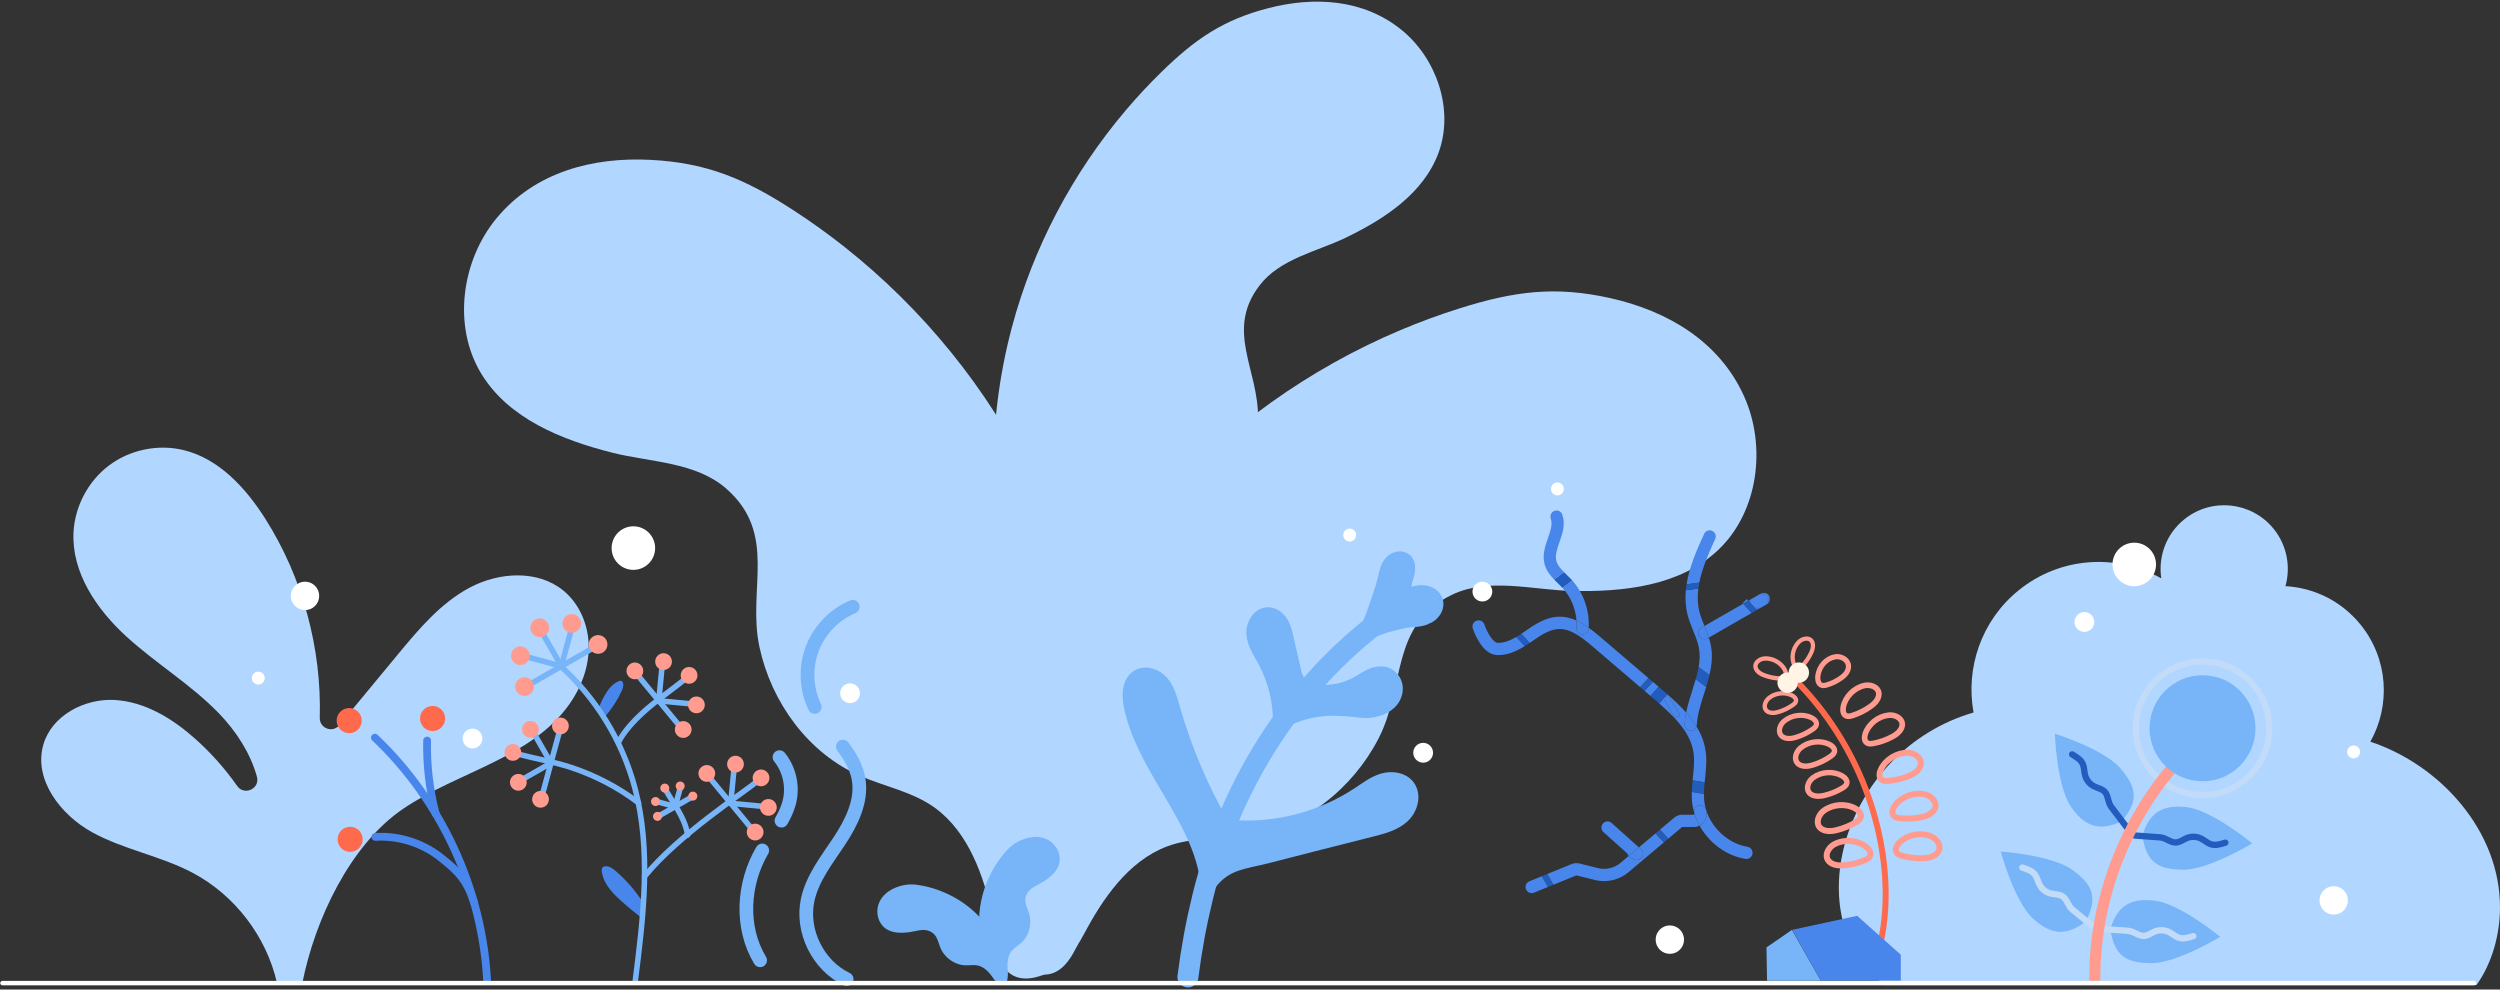 <?xml version="1.0" encoding="UTF-8" standalone="no"?>
<svg width="955px" height="378px" viewBox="0 0 955 378" version="1.1" xmlns="http://www.w3.org/2000/svg" xmlns:xlink="http://www.w3.org/1999/xlink">
    <rect x="0" y="0" width="955" height="378" fill="#333333" stroke="none"/>
    <!-- Generator: Sketch 3.8.2 (29753) - http://www.bohemiancoding.com/sketch -->
    <title>Page 1</title>
    <desc>Created with Sketch.</desc>
    <defs>
        <polygon id="path-1" points="8.718 6.741 8.718 0.116 0.422 0.116 0.422 6.741 8.718 6.741"></polygon>
    </defs>
    <g id="NEW-version" stroke="none" stroke-width="1" fill="none" fill-rule="evenodd">
        <g id="Desktop-HD-Copy-10" transform="translate(-243, -266)">
            <g id="Group-8" transform="translate(243, 122)">
                <g id="Page-1" transform="translate(0, 144)">
                    <g id="Group-6" transform="translate(177, 0.548)" fill="#B1D6FF">
                        <path d="M358.078,125.508 C365.466,122.393 372.992,119.628 380.632,117.228 C401.563,110.655 417.151,108.637 438.19,113.347 C459.679,118.156 479.686,129.646 489.219,150.785 C497.903,170.045 494.66,194.979 479.437,209.456 C464.824,223.35 443.036,225.679 423.029,225.164 C408.392,224.79 391.538,219.963 377.64,226.659 C353.965,238.065 359.912,261.517 349.638,281.488 C339.735,300.737 320.995,315.737 299.555,318.687 C289.292,320.101 278.565,319.119 268.852,322.77 C253.915,328.384 244.137,342.963 236.974,356.428 C233.848,362.304 229.812,368.109 223.834,370.887 C193.213,385.121 203.166,330.674 205.45,317.924 C213.812,271.237 234.867,226.873 266.056,191.503 C291.329,162.842 323.115,140.255 358.078,125.508" id="Fill-10"></path>
                        <path d="M145.69,93.845 C139.382,88.85 132.846,84.153 126.107,79.781 C107.643,67.8 93.14,61.653 71.625,60.521 C49.65,59.363 27.361,65.045 12.65,82.857 C-0.754,99.085 -4.14,124.001 6.759,142.061 C17.218,159.397 37.617,167.518 57.04,172.416 C71.252,176.002 88.759,175.889 100.412,186.093 C120.26,203.476 108.399,224.482 113.091,246.507 C117.613,267.738 131.763,287.251 151.663,295.879 C161.19,300.006 171.788,301.953 180.2,308.092 C193.133,317.533 198.756,334.223 202.144,349.139 C203.623,355.647 206,362.331 211.039,366.622 C236.845,388.603 241.467,333.421 242.594,320.515 C246.725,273.245 238.012,224.793 217.177,182.285 C200.295,147.837 175.549,117.49 145.69,93.845" id="Fill-86"></path>
                        <path d="M253.026,41.6 C257.311,36.54 261.828,31.686 266.561,27.058 C279.526,14.376 290.226,7.045 307.376,2.599 C324.888,-1.941 343.743,-1.023 358.426,10.905 C371.802,21.773 378.49,41.284 372.587,57.622 C366.92,73.301 351.782,83.188 336.919,90.323 C326.043,95.543 311.924,98.329 304.163,108.462 C290.942,125.72 303.837,140.691 303.561,159.198 C303.296,177.039 295.003,195.078 280.346,205.295 C273.332,210.182 265.105,213.491 259.307,219.816 C250.392,229.541 248.519,243.908 248.161,256.477 C248.007,261.961 247.156,267.734 243.781,272.018 C226.492,293.957 213.993,250.275 211.033,240.066 C200.188,202.676 199.499,162.222 209.518,124.565 C217.636,94.05 232.738,65.546 253.026,41.6" id="Fill-88"></path>
                    </g>
                    <polygon id="Fill-78" fill="#4986EC" points="595.717 269.153 595.953 268.892 595.662 269.059"></polygon>
                    <path d="M955,346.447 C954.946,317.468 932.359,292.279 905.47,283.324 C913.286,269.461 912.332,251.654 901.693,238.556 C894.337,229.499 883.833,224.519 873.041,223.904 C875.095,216.553 873.678,208.354 868.502,201.982 C860.034,191.556 844.724,189.976 834.309,198.455 C827.4,204.079 824.384,212.716 825.606,220.939 C808.71,211.398 787.006,212.566 771.044,225.559 C756.776,237.173 750.805,255.256 753.897,272.17 C703.437,286.887 686.032,351.33 720.016,376.294 L946.01,376.294 C951.966,367.973 955.019,356.998 955,346.447" id="Fill-80" fill="#B1D6FF"></path>
                    <path d="M380.991,329.455 C381.71,328.385 382.479,327.349 383.294,326.352 C385.529,323.619 387.445,321.964 390.682,320.713 C393.989,319.436 397.68,319.174 400.811,321.122 C403.663,322.896 405.41,326.483 404.633,329.754 C403.887,332.893 401.166,335.141 398.435,336.854 C396.437,338.108 393.752,338.97 392.472,341.093 C390.292,344.71 393.143,347.283 393.512,350.839 C393.867,354.267 392.665,357.92 390.044,360.22 C388.79,361.32 387.264,362.145 386.279,363.493 C384.766,365.566 384.729,368.365 384.946,370.784 C385.041,371.839 385.007,372.966 384.447,373.866 C381.582,378.476 378.153,370.387 377.343,368.497 C374.378,361.577 373.322,353.834 374.413,346.378 C375.297,340.337 377.587,334.519 380.991,329.455" id="Fill-90" fill="#77B4F8"></path>
                    <g transform="translate(562.486, 195)">
                        <path d="M83.36,84.164 C83.313,84.164 83.267,84.163 83.22,84.16 C81.934,84.083 80.954,82.972 81.029,81.679 C81.118,80.17 81.338,78.684 81.631,77.215 C79.48,74.78 77.021,72.48 74.436,70.217 L73.344,71.435 L74.828,70.573 L79.243,78.265 L77.349,79.365 L73.009,71.807 L71.31,73.7 C77.692,79.28 83.227,85.012 84.397,92.251 C84.892,95.319 84.563,98.489 84.214,101.845 C84.171,102.258 84.129,102.674 84.087,103.091 L88.699,103.856 C88.749,103.352 88.8,102.846 88.853,102.332 C89.219,98.818 89.597,95.184 89.002,91.499 C88.47,88.209 87.254,85.25 85.581,82.505 C85.286,83.472 84.397,84.164 83.36,84.164" id="Fill-1" fill="#4986EC"></path>
                        <polygon id="Fill-3" fill="#4986EC" points="68.881 65.45 65.754 68.935 67.983 70.838 71.109 67.354"></polygon>
                        <path d="M83.88,111.272 C84.026,112.782 84.341,114.261 84.777,115.701 C84.394,114.536 84.962,113.257 86.11,112.792 C87.303,112.307 88.663,112.889 89.145,114.091 C89.759,115.623 89.576,117.353 88.658,118.722 C88.171,119.448 87.509,120.012 86.753,120.388 C90.356,126.939 96.869,131.902 104.285,133.096 C104.41,133.117 104.534,133.127 104.657,133.127 C105.782,133.127 106.774,132.305 106.957,131.151 C107.161,129.871 106.294,128.669 105.022,128.464 C96.598,127.108 89.351,119.356 88.523,110.816 C88.441,109.975 88.416,109.127 88.424,108.272 L83.772,107.5 C83.736,108.748 83.757,110.006 83.88,111.272" id="Fill-5" fill="#4986EC"></path>
                        <path d="M48.863,48.345 C47.415,47.108 45.932,45.883 44.392,44.782 C44.385,44.918 44.383,45.054 44.372,45.19 C44.278,46.42 43.256,47.356 42.049,47.356 C41.989,47.356 41.929,47.354 41.868,47.349 C40.583,47.25 39.623,46.122 39.721,44.831 C39.791,43.903 39.789,42.97 39.726,42.04 C37.512,41.05 35.167,40.473 32.638,40.6 C27.751,40.829 23.642,43.667 20.018,46.171 L19.856,46.282 C19.459,46.556 19.059,46.829 18.656,47.097 L21.832,50.604 C22.056,50.452 22.278,50.301 22.497,50.15 L22.659,50.038 C25.922,47.784 29.296,45.452 32.856,45.285 C37.426,45.09 41.609,48.302 45.842,51.92 L64.086,67.509 L67.212,64.024 L48.863,48.345 Z" id="Fill-7" fill="#4986EC"></path>
                        <g id="Group-11" transform="translate(0, 41.609)" fill="#4986EC">
                            <path d="M9.543,8.934 C7.813,8.843 5.488,4.748 4.542,1.952 C4.129,0.727 2.807,0.067 1.587,0.482 C0.367,0.897 -0.289,2.228 0.123,3.455 C0.675,5.101 3.713,13.324 9.299,13.619 C13.209,13.821 16.791,12.177 19.969,10.207 L16.771,6.675 C14.423,8.058 11.993,9.068 9.543,8.934" id="Fill-9"></path>
                        </g>
                        <path d="M84.026,68.552 C83.129,71.371 82.221,74.254 81.63,77.215 C83.12,78.901 84.454,80.654 85.581,82.505 C85.634,82.329 85.675,82.148 85.686,81.958 C85.92,77.994 87.157,74.103 88.468,69.982 C88.74,69.126 89.013,68.265 89.278,67.401 L85.28,64.484 C84.894,65.824 84.463,67.179 84.026,68.552" id="Fill-12" fill="#4986EC"></path>
                        <path d="M92.722,10.912 C93.264,9.737 92.758,8.342 91.589,7.796 C90.421,7.249 89.034,7.761 88.491,8.936 C85.497,15.419 82.782,21.82 81.781,28.215 L86.656,27.547 C87.732,22.129 90.111,16.565 92.722,10.912" id="Fill-14" fill="#4986EC"></path>
                        <path d="M88.556,49.197 C87.746,49.197 86.959,48.772 86.528,48.014 C85.89,46.889 86.278,45.456 87.397,44.813 L88.611,44.115 C87.879,42.317 87.189,40.613 86.735,38.864 C85.969,35.907 85.893,32.888 86.284,29.82 L81.5,30.475 C81.213,33.662 81.392,36.85 82.221,40.048 C82.761,42.128 83.558,44.084 84.328,45.975 C85.244,48.225 86.108,50.35 86.51,52.547 C86.951,54.966 86.823,57.393 86.388,59.854 L90.524,62.872 C91.374,59.244 91.795,55.529 91.097,51.701 C90.9,50.619 90.606,49.58 90.278,48.562 L89.711,48.887 C89.346,49.097 88.948,49.197 88.556,49.197" id="Fill-16" fill="#4986EC"></path>
                        <path d="M81.029,81.679 C80.954,82.972 81.934,84.083 83.22,84.16 C83.267,84.163 83.313,84.164 83.36,84.164 C84.397,84.164 85.286,83.472 85.581,82.505 C84.454,80.654 83.119,78.901 81.631,77.215 C81.338,78.684 81.118,80.17 81.029,81.679" id="Fill-18" fill="#4986EC"></path>
                        <path d="M88.611,44.116 C88.623,44.144 88.633,44.17 88.645,44.198 C89.22,45.611 89.794,47.061 90.277,48.561 L106.639,39.159 L103.421,35.605 L88.611,44.116 Z" id="Fill-20" fill="#4986EC"></path>
                        <g id="Group-24" transform="translate(104.945, 31.299)">
                            <mask id="mask-2" fill="white">
                                <use xlink:href="#path-1"></use>
                            </mask>
                            <g id="Clip-23"></g>
                            <path d="M8.41,1.299 C7.771,0.173 6.344,-0.218 5.228,0.426 L0.422,3.187 L3.641,6.741 L7.542,4.5 C8.661,3.856 9.049,2.424 8.41,1.299" id="Fill-22" fill="#4986EC" mask="url(#mask-2)"></path>
                        </g>
                        <path d="M88.611,44.116 L87.397,44.814 C86.278,45.456 85.89,46.889 86.529,48.014 C86.96,48.771 87.746,49.197 88.556,49.197 C88.948,49.197 89.346,49.097 89.711,48.887 L90.277,48.561 C89.794,47.061 89.22,45.611 88.645,44.198 C88.633,44.17 88.623,44.144 88.611,44.116" id="Fill-25" fill="#4986EC"></path>
                        <path d="M32.037,19.269 C31.484,17.141 32.337,14.681 33.241,12.077 C34.352,8.878 35.611,5.253 34.312,1.564 C33.882,0.342 32.549,-0.298 31.335,0.136 C30.12,0.568 29.485,1.908 29.915,3.13 C30.665,5.263 29.778,7.822 28.837,10.53 C27.793,13.537 26.611,16.945 27.524,20.457 C28.16,22.904 29.658,24.794 31.24,26.436 L34.969,23.558 C33.61,22.191 32.444,20.835 32.037,19.269" id="Fill-27" fill="#4986EC"></path>
                        <path d="M38.082,26.704 L34.371,29.569 C34.391,29.59 34.413,29.611 34.432,29.631 C37.532,32.979 39.416,37.469 39.726,42.04 C41.346,42.766 42.897,43.711 44.393,44.782 C44.777,38.256 42.439,31.557 38.082,26.704" id="Fill-29" fill="#4986EC"></path>
                        <path d="M39.721,44.831 C39.623,46.122 40.583,47.25 41.868,47.349 C41.929,47.354 41.99,47.355 42.049,47.355 C43.256,47.355 44.278,46.421 44.373,45.19 C44.383,45.054 44.385,44.918 44.393,44.782 C42.897,43.711 41.346,42.765 39.726,42.04 C39.789,42.97 39.792,43.903 39.721,44.831" id="Fill-31" fill="#4986EC"></path>
                        <path d="M63.571,128.709 L64.359,129.415 C65.227,130.193 65.393,131.496 64.749,132.469 C64.303,133.14 63.565,133.513 62.807,133.513 C62.465,133.513 62.12,133.438 61.794,133.28 L60.431,132.618 C60.122,132.468 59.865,132.254 59.659,132.005 L56.586,134.595 C54.189,136.614 50.947,137.37 47.911,136.613 L40.884,134.864 C39.865,134.611 38.814,134.688 37.848,135.083 L28.554,138.872 L30.908,142.975 L39.604,139.43 C39.653,139.409 39.712,139.404 39.766,139.419 L46.79,141.167 C51.265,142.279 56.047,141.169 59.582,138.191 L73.104,126.798 L69.96,123.326 L63.571,128.709 Z" id="Fill-33" fill="#4986EC"></path>
                        <path d="M84.818,115.844 C84.832,115.878 84.872,115.978 84.792,116.097 C84.712,116.216 84.605,116.216 84.569,116.216 L80.192,116.216 C79.036,116.216 77.911,116.627 77.024,117.374 L71.639,121.911 L74.783,125.382 L80.02,120.971 C80.068,120.929 80.129,120.907 80.192,120.907 L84.569,120.907 C85.34,120.907 86.084,120.721 86.753,120.388 C85.935,118.899 85.27,117.329 84.777,115.701 C84.793,115.749 84.799,115.797 84.818,115.844" id="Fill-35" fill="#4986EC"></path>
                        <path d="M21.729,141.655 C20.536,142.142 19.961,143.509 20.444,144.71 C20.811,145.622 21.685,146.175 22.607,146.175 C22.898,146.175 23.194,146.12 23.482,146.003 L28.86,143.81 L26.506,139.707 L21.729,141.655 Z" id="Fill-37" fill="#4986EC"></path>
                        <path d="M88.658,118.722 C89.576,117.354 89.759,115.623 89.145,114.091 C88.663,112.89 87.303,112.307 86.11,112.792 C84.963,113.257 84.394,114.536 84.777,115.701 C85.27,117.329 85.935,118.899 86.753,120.388 C87.509,120.012 88.171,119.447 88.658,118.722" id="Fill-39" fill="#4986EC"></path>
                        <path d="M53.149,119.378 C52.188,118.517 50.714,118.604 49.856,119.571 C48.999,120.538 49.085,122.021 50.048,122.883 L59.18,131.059 C59.263,131.406 59.429,131.728 59.659,132.005 L63.571,128.709 L53.149,119.378 Z" id="Fill-41" fill="#4986EC"></path>
                        <path d="M60.431,132.618 L61.795,133.28 C62.12,133.438 62.465,133.514 62.807,133.514 C63.565,133.514 64.303,133.14 64.748,132.469 C65.393,131.495 65.228,130.193 64.359,129.415 L63.571,128.709 L59.659,132.005 C59.865,132.254 60.122,132.467 60.431,132.618" id="Fill-43" fill="#4986EC"></path>
                        <path d="M72.933,71.673 L73.344,71.435 L74.436,70.217 C73.807,69.667 73.174,69.118 72.533,68.571 L71.109,67.354 L67.983,70.838 L69.512,72.146 C70.118,72.663 70.717,73.181 71.31,73.701 L73.009,71.807 L72.933,71.673 Z" id="Fill-45" fill="#225CBD"></path>
                        <path d="M83.772,107.501 L88.424,108.272 C88.436,106.829 88.552,105.362 88.699,103.856 L84.087,103.091 C83.942,104.541 83.816,106.014 83.772,107.501" id="Fill-47" fill="#225CBD"></path>
                        <polygon id="Fill-49" fill="#225CBD" points="67.213 64.024 64.086 67.509 65.755 68.935 68.881 65.451"></polygon>
                        <path d="M85.28,64.485 L89.278,67.402 C89.737,65.906 90.167,64.397 90.524,62.872 L86.388,59.854 C86.117,61.382 85.731,62.923 85.28,64.485" id="Fill-51" fill="#225CBD"></path>
                        <path d="M37.845,26.434 C37.233,25.773 36.588,25.145 35.964,24.539 C35.625,24.209 35.294,23.883 34.969,23.557 L31.24,26.436 C31.734,26.948 32.234,27.438 32.721,27.91 C33.307,28.48 33.858,29.02 34.371,29.569 L38.082,26.704 C38.003,26.615 37.926,26.522 37.845,26.434" id="Fill-53" fill="#225CBD"></path>
                        <polygon id="Fill-55" fill="#4986EC" points="104.822 33.883 103.204 35.366 103.421 35.605 105.368 34.486"></polygon>
                        <polygon id="Fill-57" fill="#225CBD" points="103.421 35.605 106.639 39.16 108.587 38.041 105.368 34.486"></polygon>
                        <path d="M16.771,48.284 L19.969,51.815 C20.606,51.42 21.228,51.014 21.832,50.604 L18.656,47.097 C18.034,47.51 17.405,47.911 16.771,48.284" id="Fill-59" fill="#225CBD"></path>
                        <polygon id="Fill-61" fill="#225CBD" points="69.96 123.326 73.104 126.797 74.783 125.383 71.639 121.911"></polygon>
                        <path d="M86.656,27.547 L81.781,28.215 C81.663,28.968 81.568,29.721 81.5,30.475 L86.285,29.82 C86.381,29.065 86.505,28.308 86.656,27.547" id="Fill-63" fill="#225CBD"></path>
                        <polygon id="Fill-65" fill="#225CBD" points="26.506 139.707 28.86 143.809 30.908 142.974 28.554 138.872"></polygon>
                        <polygon id="Fill-67" fill="#4986EC" points="77.348 79.365 79.243 78.264 74.828 70.573 73.343 71.435 73.009 71.807"></polygon>
                        <polygon id="Fill-69" fill="#4986EC" points="73.026 71.935 73.433 71.435 72.933 71.755"></polygon>
                    </g>
                    <path d="M356.156,339.262 C354.921,338.895 353.67,338.587 352.406,338.338 C348.944,337.655 346.414,337.602 343.123,338.702 C339.761,339.825 336.748,341.977 335.574,345.474 C334.504,348.66 335.44,352.54 338.119,354.566 C340.691,356.51 344.219,356.508 347.415,356.088 C349.753,355.78 352.372,354.733 354.709,355.554 C358.692,356.953 358.129,360.754 360.108,363.731 C362.015,366.601 365.266,368.65 368.749,368.752 C370.416,368.801 372.118,368.464 373.735,368.875 C376.22,369.508 378.03,371.643 379.401,373.646 C379.999,374.52 380.743,375.367 381.747,375.704 C386.888,377.432 384.386,369.009 383.808,367.036 C381.69,359.811 377.579,353.167 371.994,348.115 C367.469,344.021 362.002,340.996 356.156,339.262" id="Fill-92" fill="#77B4F8"></path>
                    <path d="M125.124,375.409 C120.336,351.328 106.948,322.745 86.648,308.965 C65.763,294.788 37.794,289.636 23.172,269.048 C18.544,262.531 15.619,254.656 15.756,246.661 C15.891,238.665 19.288,230.61 25.482,225.562 C35.276,217.58 50.055,218.529 61.207,224.463 C72.358,230.396 80.708,240.378 88.763,250.115 L111.021,277.019 C113.584,280.118 118.606,278.224 118.494,274.201 C117.757,247.568 125.022,220.718 139.278,198.203 C146.786,186.347 157.087,175.1 170.735,171.879 C180.411,169.596 191.054,171.826 199.002,177.803 C206.951,183.78 212.056,193.39 212.561,203.329 C213.339,218.652 203.773,232.697 192.467,243.054 C181.16,253.413 167.778,261.406 157.101,272.413 C150.512,279.207 144.964,287.699 142.495,296.72 C141.251,301.266 147.323,304.104 150.031,300.249 C154.669,293.648 160.063,287.579 166.084,282.214 C174.753,274.488 185.274,268.032 196.863,267.389 C208.45,266.747 220.978,273.394 224.122,284.578 C227.857,297.865 217.456,311.348 205.361,317.973 C193.265,324.599 179.225,326.965 167.038,333.423 C150.975,341.936 138.913,357.673 134.858,375.409" id="Fill-198" fill="#B1D6FF" transform="translate(120.322, 273.205) scale(-1, 1) translate(-120.322, -273.205) "></path>
                    <path d="M321.971,285.2 C324.764,288.954 327.126,292.871 327.951,297.458 C329.464,305.87 325.299,314.223 320.579,321.346 C315.858,328.469 310.315,335.419 308.524,343.777 C305.986,355.632 312.48,368.816 323.42,374.018" id="Stroke-94" stroke="#77B4F8" stroke-width="5.236" stroke-linecap="round" stroke-linejoin="round"></path>
                    <path d="M325.74,231.794 C318.713,234.747 312.99,240.676 310.283,247.807 C307.575,254.939 307.919,263.175 311.213,270.055" id="Stroke-96" stroke="#77B4F8" stroke-width="5.236" stroke-linecap="round" stroke-linejoin="round"></path>
                    <path d="M291.18,324.868 C283.736,337.53 282.743,354.274 290.364,366.83" id="Stroke-98" stroke="#77B4F8" stroke-width="5.236" stroke-linecap="round" stroke-linejoin="round"></path>
                    <path d="M297.767,289.229 C301.376,293.698 302.875,299.804 301.746,305.439 C301.169,308.316 299.985,310.956 298.53,313.491" id="Stroke-100" stroke="#77B4F8" stroke-width="5.236" stroke-linecap="round" stroke-linejoin="round"></path>
                    <path d="M228.346,271.608 C229.007,269.552 229.882,267.566 230.953,265.69 C232.235,263.446 233.908,261.271 236.279,260.248 C236.653,260.087 237.092,259.96 237.452,260.147 C237.686,260.268 237.841,260.505 237.941,260.75 C238.359,261.781 237.934,262.947 237.47,263.959 C235.883,267.421 233.799,270.654 231.301,273.528" id="Fill-102" fill="#4986EC"></path>
                    <path d="M245.363,350.759 C242.905,349.105 237.093,344.151 235.029,342.024 C232.559,339.479 230.328,336.443 229.882,332.922 C229.812,332.369 229.811,331.74 230.194,331.336 C230.443,331.073 230.813,330.957 231.174,330.919 C232.693,330.759 234.067,331.762 235.224,332.76 C239.183,336.172 242.652,340.153 245.49,344.543" id="Fill-104" fill="#4986EC"></path>
                    <path d="M213.75,254.091 C227.606,266.481 237.739,282.992 242.515,300.966 C248.857,324.826 245.797,350.053 242.695,374.548" id="Stroke-106" stroke="#77B4F8" stroke-width="2.118" stroke-linecap="round" stroke-linejoin="round"></path>
                    <path d="M201.3,262.029 L227.571,246.962" id="Stroke-108" stroke="#77B4F8" stroke-width="2.118" stroke-linecap="round" stroke-linejoin="round"></path>
                    <path d="M199.826,250.524 L214.277,254.452" id="Stroke-110" stroke="#77B4F8" stroke-width="2.118" stroke-linecap="round" stroke-linejoin="round"></path>
                    <path d="M206.91,241.346 L214.32,254.293" id="Stroke-112" stroke="#77B4F8" stroke-width="2.118" stroke-linecap="round" stroke-linejoin="round"></path>
                    <path d="M218.402,239.871 L214.479,254.336" id="Stroke-114" stroke="#77B4F8" stroke-width="2.118" stroke-linecap="round" stroke-linejoin="round"></path>
                    <path d="M203.063,241.582 C204.044,243.295 206.226,243.888 207.937,242.907 C209.649,241.925 210.241,239.741 209.261,238.028 C208.28,236.314 206.098,235.722 204.387,236.703 C202.676,237.684 202.083,239.869 203.063,241.582" id="Fill-116" fill="#FF9C8F"></path>
                    <path d="M215.315,239.929 C216.295,241.642 218.477,242.236 220.188,241.254 C221.9,240.272 222.492,238.088 221.512,236.375 C220.532,234.662 218.35,234.069 216.638,235.051 C214.927,236.032 214.334,238.217 215.315,239.929" id="Fill-118" fill="#FF9C8F"></path>
                    <path d="M225.367,247.957 C226.347,249.67 228.529,250.263 230.24,249.282 C231.952,248.3 232.544,246.116 231.564,244.403 C230.584,242.69 228.401,242.097 226.69,243.079 C224.979,244.059 224.386,246.244 225.367,247.957" id="Fill-120" fill="#FF9C8F"></path>
                    <path d="M197.278,264.067 C198.258,265.78 200.44,266.373 202.151,265.392 C203.863,264.41 204.455,262.226 203.475,260.513 C202.495,258.8 200.313,258.207 198.601,259.189 C196.89,260.169 196.297,262.354 197.278,264.067" id="Fill-122" fill="#FF9C8F"></path>
                    <path d="M195.704,252.251 C196.685,253.964 198.867,254.557 200.578,253.576 C202.29,252.594 202.882,250.41 201.902,248.697 C200.921,246.984 198.739,246.391 197.028,247.373 C195.317,248.354 194.724,250.538 195.704,252.251" id="Fill-124" fill="#FF9C8F"></path>
                    <path d="M206.902,304.583 L214.005,278.374" id="Stroke-126" stroke="#77B4F8" stroke-width="2.118" stroke-linecap="round" stroke-linejoin="round"></path>
                    <path d="M198.686,298.231 L210.326,291.551" id="Stroke-128" stroke="#77B4F8" stroke-width="2.118" stroke-linecap="round" stroke-linejoin="round"></path>
                    <path d="M197.363,287.923 C204.269,289.799 211.308,290.915 218.095,293.148 C227.378,296.203 236.158,300.792 243.951,306.695" id="Stroke-130" stroke="#77B4F8" stroke-width="2.118" stroke-linecap="round" stroke-linejoin="round"></path>
                    <path d="M203.709,279.698 L210.381,291.35" id="Stroke-132" stroke="#77B4F8" stroke-width="2.118" stroke-linecap="round" stroke-linejoin="round"></path>
                    <path d="M195.076,290.512 C196.781,290.976 198.539,289.967 199.002,288.26 C199.464,286.552 198.457,284.793 196.751,284.33 C195.046,283.867 193.288,284.875 192.825,286.582 C192.363,288.289 193.37,290.049 195.076,290.512" id="Fill-134" fill="#FF9C8F"></path>
                    <path d="M201.79,281.694 C203.495,282.157 205.253,281.149 205.716,279.441 C206.179,277.734 205.171,275.975 203.466,275.512 C201.76,275.049 200.002,276.057 199.54,277.764 C199.077,279.471 200.085,281.231 201.79,281.694" id="Fill-136" fill="#FF9C8F"></path>
                    <path d="M213.239,280.402 C214.945,280.866 216.703,279.857 217.165,278.15 C217.628,276.442 216.62,274.683 214.915,274.22 C213.209,273.757 211.451,274.765 210.989,276.472 C210.526,278.179 211.534,279.939 213.239,280.402" id="Fill-138" fill="#FF9C8F"></path>
                    <path d="M205.645,308.426 C207.35,308.889 209.108,307.881 209.571,306.173 C210.033,304.466 209.025,302.707 207.32,302.243 C205.615,301.78 203.857,302.789 203.394,304.496 C202.931,306.203 203.939,307.963 205.645,308.426" id="Fill-140" fill="#FF9C8F"></path>
                    <path d="M197.168,301.939 C198.874,302.402 200.632,301.394 201.094,299.686 C201.557,297.979 200.549,296.22 198.844,295.757 C197.138,295.294 195.38,296.302 194.918,298.009 C194.455,299.716 195.463,301.476 197.168,301.939" id="Fill-142" fill="#FF9C8F"></path>
                    <path d="M260.294,278.164 L243.021,257.223" id="Stroke-144" stroke="#77B4F8" stroke-width="2.118" stroke-linecap="round" stroke-linejoin="round"></path>
                    <path d="M265.16,268.984 L251.804,267.708" id="Stroke-146" stroke="#77B4F8" stroke-width="2.118" stroke-linecap="round" stroke-linejoin="round"></path>
                    <path d="M262.116,259.048 C256.599,263.609 250.647,267.534 245.386,272.371 C238.189,278.988 236.274,283.53 236.274,283.53" id="Stroke-148" stroke="#77B4F8" stroke-width="2.118" stroke-linecap="round" stroke-linejoin="round"></path>
                    <path d="M252.946,254.177 L251.672,267.547" id="Stroke-150" stroke="#77B4F8" stroke-width="2.118" stroke-linecap="round" stroke-linejoin="round"></path>
                    <path d="M265.267,260.462 C263.905,261.588 261.888,261.396 260.762,260.032 C259.637,258.668 259.83,256.649 261.193,255.522 C262.555,254.396 264.572,254.588 265.697,255.953 C266.822,257.317 266.63,259.336 265.267,260.462" id="Fill-152" fill="#FF9C8F"></path>
                    <path d="M255.516,255.203 C254.154,256.329 252.137,256.137 251.012,254.773 C249.886,253.408 250.079,251.389 251.442,250.263 C252.805,249.137 254.821,249.329 255.946,250.693 C257.071,252.057 256.879,254.076 255.516,255.203" id="Fill-154" fill="#FF9C8F"></path>
                    <path d="M244.555,258.755 C243.192,259.882 241.175,259.689 240.05,258.325 C238.925,256.961 239.118,254.942 240.48,253.816 C241.843,252.689 243.86,252.882 244.985,254.246 C246.11,255.61 245.917,257.629 244.555,258.755" id="Fill-156" fill="#FF9C8F"></path>
                    <path d="M263.024,281.145 C261.661,282.271 259.644,282.079 258.519,280.715 C257.394,279.351 257.586,277.332 258.949,276.205 C260.312,275.079 262.329,275.271 263.453,276.635 C264.578,277.999 264.386,280.018 263.024,281.145" id="Fill-158" fill="#FF9C8F"></path>
                    <path d="M268.071,271.735 C266.708,272.861 264.691,272.669 263.566,271.305 C262.441,269.941 262.634,267.922 263.997,266.795 C265.359,265.669 267.376,265.861 268.501,267.225 C269.626,268.589 269.434,270.608 268.071,271.735" id="Fill-160" fill="#FF9C8F"></path>
                    <path d="M251.609,311.731 L264.23,304.496" id="Stroke-162" stroke="#77B4F8" stroke-width="2.118" stroke-linecap="round" stroke-linejoin="round"></path>
                    <path d="M250.902,306.204 L257.843,308.093" id="Stroke-164" stroke="#77B4F8" stroke-width="2.118" stroke-linecap="round" stroke-linejoin="round"></path>
                    <path d="M254.305,301.796 C256.212,305.128 258.456,308.225 260.182,311.647 C262.543,316.329 262.645,318.971 262.645,318.971" id="Stroke-166" stroke="#77B4F8" stroke-width="2.118" stroke-linecap="round" stroke-linejoin="round"></path>
                    <path d="M259.826,301.088 L257.94,308.037" id="Stroke-168" stroke="#77B4F8" stroke-width="2.118" stroke-linecap="round" stroke-linejoin="round"></path>
                    <path d="M252.458,301.909 C252.929,302.732 253.976,303.017 254.799,302.546 C255.621,302.075 255.906,301.025 255.435,300.202 C254.964,299.379 253.916,299.094 253.094,299.565 C252.272,300.037 251.987,301.086 252.458,301.909" id="Fill-170" fill="#FF9C8F"></path>
                    <path d="M258.343,301.116 C258.814,301.939 259.862,302.224 260.684,301.753 C261.506,301.282 261.791,300.233 261.32,299.41 C260.849,298.587 259.801,298.301 258.979,298.773 C258.157,299.244 257.872,300.294 258.343,301.116" id="Fill-172" fill="#FF9C8F"></path>
                    <path d="M263.171,304.974 C263.642,305.796 264.69,306.082 265.512,305.61 C266.334,305.14 266.619,304.09 266.148,303.267 C265.677,302.444 264.629,302.159 263.807,302.63 C262.985,303.101 262.7,304.151 263.171,304.974" id="Fill-174" fill="#FF9C8F"></path>
                    <path d="M249.676,312.71 C250.147,313.533 251.195,313.818 252.017,313.346 C252.839,312.876 253.124,311.826 252.653,311.003 C252.182,310.18 251.134,309.895 250.312,310.366 C249.49,310.837 249.205,311.887 249.676,312.71" id="Fill-176" fill="#FF9C8F"></path>
                    <path d="M248.921,307.033 C249.392,307.856 250.44,308.141 251.263,307.67 C252.085,307.199 252.37,306.15 251.899,305.327 C251.428,304.504 250.38,304.218 249.557,304.69 C248.735,305.161 248.451,306.211 248.921,307.033" id="Fill-178" fill="#FF9C8F"></path>
                    <path d="M287.776,317.332 L270.503,296.392" id="Stroke-180" stroke="#77B4F8" stroke-width="2.118" stroke-linecap="round" stroke-linejoin="round"></path>
                    <path d="M292.642,308.152 L279.286,306.876" id="Stroke-182" stroke="#77B4F8" stroke-width="2.118" stroke-linecap="round" stroke-linejoin="round"></path>
                    <path d="M289.598,298.216 C284.081,302.777 259.062,318.965 246.225,334.792" id="Stroke-184" stroke="#77B4F8" stroke-width="2.118" stroke-linecap="round" stroke-linejoin="round"></path>
                    <path d="M280.428,293.345 L279.154,306.715" id="Stroke-186" stroke="#77B4F8" stroke-width="2.118" stroke-linecap="round" stroke-linejoin="round"></path>
                    <path d="M292.749,299.63 C291.387,300.756 289.37,300.564 288.244,299.2 C287.119,297.836 287.312,295.817 288.675,294.69 C290.037,293.564 292.054,293.756 293.179,295.12 C294.304,296.485 294.112,298.504 292.749,299.63" id="Fill-188" fill="#FF9C8F"></path>
                    <path d="M282.998,294.371 C281.636,295.497 279.619,295.304 278.493,293.94 C277.368,292.576 277.561,290.557 278.924,289.431 C280.286,288.304 282.303,288.497 283.428,289.861 C284.553,291.225 284.361,293.244 282.998,294.371" id="Fill-190" fill="#FF9C8F"></path>
                    <path d="M272.037,297.923 C270.674,299.05 268.657,298.857 267.532,297.493 C266.407,296.129 266.6,294.11 267.962,292.983 C269.325,291.857 271.342,292.05 272.466,293.414 C273.592,294.778 273.399,296.797 272.037,297.923" id="Fill-192" fill="#FF9C8F"></path>
                    <path d="M290.505,320.313 C289.143,321.439 287.126,321.247 286.001,319.883 C284.876,318.519 285.068,316.5 286.431,315.373 C287.793,314.247 289.81,314.439 290.935,315.803 C292.06,317.167 291.868,319.186 290.505,320.313" id="Fill-194" fill="#FF9C8F"></path>
                    <path d="M295.553,310.903 C294.19,312.029 292.173,311.837 291.048,310.473 C289.923,309.109 290.116,307.09 291.478,305.963 C292.841,304.837 294.858,305.029 295.983,306.393 C297.108,307.757 296.916,309.776 295.553,310.903" id="Fill-196" fill="#FF9C8F"></path>
                    <g id="Group-2" transform="translate(161.139, 320.99) scale(-1, 1) rotate(27) translate(-161.139, -320.99) translate(131.139, 261.99)">
                        <g id="Group-5" transform="translate(-0, -0)">
                            <path d="M28.175,15.923 C16.514,48.733 17.916,85.996 32.01,117.835" id="Stroke-200" stroke="#4986EC" stroke-width="2.966" stroke-linecap="round" stroke-linejoin="round"></path>
                            <path d="M29.178,5.674 C29.178,8.324 31.324,10.471 33.971,10.471 C36.618,10.471 38.764,8.324 38.764,5.674 C38.764,3.024 36.618,0.877 33.971,0.877 C31.324,0.877 29.178,3.024 29.178,5.674" id="Fill-202" fill="#FF6A4D"></path>
                            <path d="M0.423,19.413 C0.423,22.062 2.569,24.21 5.215,24.21 C7.862,24.21 10.008,22.062 10.008,19.413 C10.008,16.763 7.862,14.615 5.215,14.615 C2.569,14.615 0.423,16.763 0.423,19.413" id="Fill-204" fill="#FF6A4D"></path>
                            <path d="M49.438,46.236 C49.438,48.886 51.584,51.033 54.23,51.033 C56.877,51.033 59.023,48.886 59.023,46.236 C59.023,43.586 56.877,41.438 54.23,41.438 C51.584,41.438 49.438,43.586 49.438,46.236" id="Fill-206" fill="#FF6A4D"></path>
                            <path d="M23.037,89.388 C21.56,80.478 22.981,75.773 26.719,67.801 C30.457,59.83 37.167,53.297 45.232,49.779" id="Stroke-208" stroke="#4986EC" stroke-width="2.966" stroke-linecap="round" stroke-linejoin="round"></path>
                            <path d="M10.902,25.966 C15.024,33.6 18.64,42.882 20.665,52.337" id="Stroke-210" stroke="#4986EC" stroke-width="2.966" stroke-linecap="round" stroke-linejoin="round"></path>
                        </g>
                    </g>
                    <g id="Group-3" transform="translate(430.24, 212.504)">
                        <path d="M23.543,160.689 C24.893,150.163 26.684,140.324 29.189,130.093 C39.988,85.995 65.289,46.431 102.714,20.423" id="Stroke-212" stroke="#77B4F8" stroke-width="8.007" stroke-linecap="round"></path>
                        <g id="Group-217" transform="translate(0.604, 44.708)">
                            <path d="M30.28,79.707 C27.345,55.252 5.932,36.553 1.008,12.422 C0.178,8.351 0.281,3.231 3.855,1.13 C6.84,-0.627 10.866,0.858 13.116,3.497 C15.365,6.135 16.291,9.621 17.24,12.96 C21.727,28.743 28.166,43.968 36.361,58.173 C37.71,55.869 39.059,53.564 40.408,51.26" id="Fill-214" fill="#77B4F8"></path>
                            <path d="M30.28,79.707 C27.345,55.252 5.932,36.553 1.008,12.422 C0.178,8.351 0.281,3.231 3.855,1.13 C6.84,-0.627 10.866,0.858 13.116,3.497 C15.365,6.135 16.291,9.621 17.24,12.96 C21.727,28.743 28.166,43.968 36.361,58.173 C37.71,55.869 39.059,53.564 40.408,51.26" id="Stroke-216" stroke="#77B4F8" stroke-width="5.147" stroke-linecap="round"></path>
                        </g>
                        <g id="Group-221" transform="translate(47.95, 21.662)">
                            <path d="M10.644,41.554 C10.692,33.434 8.648,25.31 4.763,18.185 C3.016,14.981 0.854,11.823 0.518,8.188 C0.182,4.551 2.624,0.323 6.264,0.383 C8.353,0.417 10.216,1.863 11.322,3.643 C12.428,5.421 12.912,7.508 13.379,9.551 C14.262,13.419 15.146,17.286 16.03,21.154 C16.41,22.819 16.806,24.523 17.727,25.96 C18.418,27.038 19.471,27.951 20.673,28.313" id="Fill-218" fill="#77B4F8"></path>
                            <path d="M10.644,41.554 C10.692,33.434 8.648,25.31 4.763,18.185 C3.016,14.981 0.854,11.823 0.518,8.188 C0.182,4.551 2.624,0.323 6.264,0.383 C8.353,0.417 10.216,1.863 11.322,3.643 C12.428,5.421 12.912,7.508 13.379,9.551 C14.262,13.419 15.146,17.286 16.03,21.154 C16.41,22.819 16.806,24.523 17.727,25.96 C18.418,27.038 19.471,27.951 20.673,28.313" id="Stroke-220" stroke="#77B4F8" stroke-width="5.147" stroke-linecap="round"></path>
                        </g>
                        <g id="Group-225" transform="translate(92.511, 0.013)">
                            <path d="M0.207,26.07 C1.948,21.89 5.298,12.421 6.256,7.985 C6.691,5.969 7.173,3.858 8.537,2.314 C9.9,0.771 12.448,0.072 14.035,1.383 C15.858,2.89 15.338,5.774 14.601,8.025 C13.863,10.276 13.188,13.076 14.862,14.748 C16.877,14.096 18.959,13.436 21.067,13.625 C23.176,13.813 25.338,15.072 25.923,17.113 C26.561,19.343 25.093,21.743 23.105,22.929 C22.52,23.045 21.863,23.557 21.272,23.754 C20.632,23.967 19.972,24.117 19.307,24.236 C18.124,24.45 16.947,24.444 15.773,24.558 C12.867,24.843 9.866,25.844 7.011,26.469 C6.662,26.545 0.862,28.723 0.509,28.788" id="Fill-222" fill="#77B4F8"></path>
                            <path d="M0.207,26.07 C1.948,21.89 5.298,12.421 6.256,7.985 C6.691,5.969 7.173,3.858 8.537,2.314 C9.9,0.771 12.448,0.072 14.035,1.383 C15.858,2.89 15.338,5.774 14.601,8.025 C13.863,10.276 13.188,13.076 14.862,14.748 C16.877,14.096 18.959,13.436 21.067,13.625 C23.176,13.813 25.338,15.072 25.923,17.113 C26.561,19.343 25.093,21.743 23.105,22.929 C22.52,23.045 21.863,23.557 21.272,23.754 C20.632,23.967 19.972,24.117 19.307,24.236 C18.124,24.45 16.947,24.444 15.773,24.558 C12.867,24.843 9.866,25.844 7.011,26.469 C6.662,26.545 0.862,28.723 0.509,28.788" id="Stroke-224" stroke="#77B4F8" stroke-width="5.147" stroke-linecap="round"></path>
                        </g>
                        <g id="Group-229" transform="translate(30.543, 84.514)">
                            <path d="M0.215,42.215 C6.564,32.45 14.009,32.626 24.04,30.017 C37.179,26.599 50.352,23.303 63.512,19.96 C67.678,18.902 72.033,17.744 75.185,14.813 C78.336,11.882 79.741,6.578 77.051,3.215 C74.877,0.496 70.82,-0.015 67.483,0.961 C64.147,1.938 61.309,4.101 58.416,6.032 C43.982,15.662 26.256,20.223 8.983,18.751" id="Fill-226" fill="#77B4F8"></path>
                            <path d="M0.215,42.215 C6.564,32.45 14.009,32.626 24.04,30.017 C37.179,26.599 50.352,23.303 63.512,19.96 C67.678,18.902 72.033,17.744 75.185,14.813 C78.336,11.882 79.741,6.578 77.051,3.215 C74.877,0.496 70.82,-0.015 67.483,0.961 C64.147,1.938 61.309,4.101 58.416,6.032 C43.982,15.662 26.256,20.223 8.983,18.751" id="Stroke-228" stroke="#77B4F8" stroke-width="5.147" stroke-linecap="round"></path>
                        </g>
                        <g id="Group-233" transform="translate(57.698, 44.009)">
                            <path d="M0.634,19.857 C5.759,16.876 11.54,15.034 17.44,14.5 C22.432,14.049 27.396,14.569 32.354,15.129 C35.861,15.525 40.466,14.417 43.057,11.874 C44.566,10.393 45.495,8.277 45.357,6.164 C45.219,4.051 43.94,2.001 42.017,1.127 C40.114,0.263 37.861,0.595 35.934,1.402 C34.007,2.21 32.298,3.453 30.472,4.47 C24.682,7.692 17.622,8.542 11.235,6.785" id="Fill-230" fill="#77B4F8"></path>
                            <path d="M0.634,19.857 C5.759,16.876 11.54,15.034 17.44,14.5 C22.432,14.049 27.396,14.569 32.354,15.129 C35.861,15.525 40.466,14.417 43.057,11.874 C44.566,10.393 45.495,8.277 45.357,6.164 C45.219,4.051 43.94,2.001 42.017,1.127 C40.114,0.263 37.861,0.595 35.934,1.402 C34.007,2.21 32.298,3.453 30.472,4.47 C24.682,7.692 17.622,8.542 11.235,6.785" id="Stroke-232" stroke="#77B4F8" stroke-width="5.147" stroke-linecap="round"></path>
                        </g>
                    </g>
                    <path d="M685.013,258.992 C697.997,271.757 707.895,287.598 713.887,304.788 C720.027,322.398 722.483,343.039 718.119,361.337" id="Stroke-234" stroke="#FF6A4D" stroke-width="2.285" stroke-linecap="round" stroke-linejoin="round"></path>
                    <path d="M685.116,253.253 C685.412,254.191 686.1,255.206 687.081,255.152 C687.704,255.118 688.21,254.653 688.634,254.195 C689.925,252.797 690.999,251.198 691.805,249.473 C692.22,248.586 692.569,247.64 692.562,246.661 C692.543,243.416 689.225,243.327 687.352,245.034 C685.16,247.033 684.224,250.423 685.116,253.253 L685.116,253.253 Z" id="Stroke-236" stroke="#FF9C8F" stroke-width="1.615" stroke-linecap="round" stroke-linejoin="round"></path>
                    <path d="M725.54,321.893 C724.558,322.878 723.736,324.406 724.444,325.603 C724.894,326.364 725.808,326.695 726.66,326.927 C729.256,327.635 731.962,327.938 734.651,327.822 C736.033,327.763 737.447,327.583 738.67,326.935 C742.724,324.788 740.667,320.563 737.302,319.328 C733.363,317.881 728.504,318.922 725.54,321.893 L725.54,321.893 Z" id="Stroke-238" stroke="#FF9C8F" stroke-width="2.285" stroke-linecap="round" stroke-linejoin="round"></path>
                    <path d="M712.815,323.455 C713.917,324.303 714.931,325.71 714.385,326.99 C714.038,327.803 713.176,328.25 712.361,328.592 C709.879,329.633 707.236,330.287 704.555,330.524 C703.177,330.646 701.753,330.652 700.456,330.17 C696.156,328.571 697.644,324.114 700.818,322.449 C704.535,320.5 709.49,320.897 712.815,323.455 L712.815,323.455 Z" id="Stroke-240" stroke="#FF9C8F" stroke-width="2.285" stroke-linecap="round" stroke-linejoin="round"></path>
                    <path d="M708.763,308.866 C709.979,309.54 711.191,310.782 710.841,312.128 C710.618,312.983 709.832,313.554 709.078,314.013 C706.778,315.412 704.261,316.452 701.645,317.086 C700.3,317.411 698.892,317.629 697.538,317.345 C693.048,316.403 693.859,311.774 696.751,309.655 C700.137,307.175 705.095,306.831 708.763,308.866 L708.763,308.866 Z" id="Stroke-242" stroke="#FF9C8F" stroke-width="2.285" stroke-linecap="round" stroke-linejoin="round"></path>
                    <path d="M703.576,296.325 C704.682,296.938 705.784,298.067 705.465,299.292 C705.263,300.069 704.548,300.589 703.862,301.006 C701.77,302.278 699.482,303.224 697.102,303.8 C695.88,304.096 694.599,304.294 693.368,304.036 C689.285,303.18 690.021,298.97 692.651,297.043 C695.731,294.787 700.24,294.474 703.576,296.325 L703.576,296.325 Z" id="Stroke-244" stroke="#FF9C8F" stroke-width="2.077" stroke-linecap="round" stroke-linejoin="round"></path>
                    <path d="M698.685,284.289 C699.828,284.83 701,285.886 700.76,287.128 C700.609,287.917 699.928,288.482 699.271,288.942 C697.265,290.346 695.041,291.438 692.705,292.165 C691.503,292.539 690.238,292.82 688.992,292.641 C684.863,292.05 685.328,287.801 687.828,285.709 C690.757,283.26 695.237,282.657 698.685,284.289 L698.685,284.289 Z" id="Stroke-246" stroke="#FF9C8F" stroke-width="2.077" stroke-linecap="round" stroke-linejoin="round"></path>
                    <path d="M691.894,274.114 C692.982,274.629 694.098,275.634 693.87,276.817 C693.725,277.568 693.078,278.105 692.451,278.544 C690.542,279.88 688.426,280.919 686.202,281.611 C685.058,281.968 683.854,282.234 682.669,282.064 C678.738,281.501 679.18,277.457 681.561,275.466 C684.348,273.135 688.612,272.56 691.894,274.114 L691.894,274.114 Z" id="Stroke-248" stroke="#FF9C8F" stroke-width="1.977" stroke-linecap="round" stroke-linejoin="round"></path>
                    <path d="M684.396,265.561 C685.315,265.996 686.257,266.845 686.065,267.844 C685.943,268.478 685.396,268.932 684.867,269.303 C683.254,270.432 681.466,271.309 679.587,271.894 C678.621,272.195 677.603,272.42 676.602,272.277 C673.281,271.801 673.655,268.385 675.666,266.702 C678.021,264.733 681.623,264.248 684.396,265.561 L684.396,265.561 Z" id="Stroke-250" stroke="#FF9C8F" stroke-width="1.67" stroke-linecap="round" stroke-linejoin="round"></path>
                    <path d="M681.815,255.91 C682.284,256.813 682.521,258.06 681.764,258.739 C681.283,259.17 680.573,259.2 679.928,259.175 C677.962,259.096 676.007,258.712 674.158,258.04 C673.207,257.694 672.26,257.257 671.55,256.537 C669.194,254.146 671.557,251.652 674.175,251.531 C677.24,251.389 680.401,253.185 681.815,255.91 L681.815,255.91 Z" id="Stroke-252" stroke="#FF9C8F" stroke-width="1.67" stroke-linecap="round" stroke-linejoin="round"></path>
                    <path d="M723.855,307.736 C723.036,308.86 722.458,310.497 723.341,311.57 C723.902,312.253 724.856,312.439 725.733,312.538 C728.407,312.838 731.128,312.723 733.767,312.195 C735.124,311.924 736.493,311.529 737.602,310.701 C741.279,307.957 738.599,304.098 735.085,303.394 C730.971,302.57 726.328,304.345 723.855,307.736 L723.855,307.736 Z" id="Stroke-254" stroke="#FF9C8F" stroke-width="2.285" stroke-linecap="round" stroke-linejoin="round"></path>
                    <path d="M718.503,293.94 C717.911,295.199 717.652,296.915 718.722,297.803 C719.402,298.367 720.373,298.37 721.253,298.301 C723.936,298.091 726.586,297.463 729.078,296.447 C730.359,295.924 731.629,295.277 732.562,294.255 C735.656,290.865 732.296,287.582 728.713,287.555 C724.517,287.522 720.293,290.142 718.503,293.94 L718.503,293.94 Z" id="Stroke-256" stroke="#FF9C8F" stroke-width="2.285" stroke-linecap="round" stroke-linejoin="round"></path>
                    <path d="M712.579,280.166 C712.145,281.402 712.068,283.034 713.156,283.762 C713.847,284.225 714.757,284.135 715.575,283.985 C718.068,283.53 720.49,282.686 722.726,281.493 C723.876,280.88 725.003,280.152 725.779,279.104 C728.35,275.63 724.887,272.879 721.528,273.199 C717.594,273.574 713.89,276.436 712.579,280.166 L712.579,280.166 Z" id="Stroke-258" stroke="#FF9C8F" stroke-width="2.151" stroke-linecap="round" stroke-linejoin="round"></path>
                    <path d="M704.155,269.928 C703.88,271.209 704.009,272.839 705.18,273.424 C705.923,273.796 706.815,273.592 707.607,273.34 C710.023,272.574 712.319,271.432 714.388,269.967 C715.452,269.214 716.479,268.35 717.116,267.212 C719.231,263.442 715.45,261.149 712.157,261.89 C708.302,262.757 704.986,266.063 704.155,269.928 L704.155,269.928 Z" id="Stroke-260" stroke="#FF9C8F" stroke-width="2.151" stroke-linecap="round" stroke-linejoin="round"></path>
                    <path d="M694.417,258.176 C694.254,259.396 694.469,260.978 695.541,261.617 C696.222,262.023 696.999,261.881 697.685,261.688 C699.774,261.099 701.735,260.138 703.475,258.852 C704.368,258.192 705.223,257.42 705.716,256.361 C707.352,252.85 703.864,250.399 700.996,250.909 C697.639,251.505 694.912,254.493 694.417,258.176 L694.417,258.176 Z" id="Stroke-262" stroke="#FF9C8F" stroke-width="1.984" stroke-linecap="round" stroke-linejoin="round"></path>
                    <path d="M683.389,255.97 C682.852,258.055 684.105,260.182 686.189,260.72 C688.272,261.257 690.396,260.003 690.934,257.917 C691.471,255.831 690.217,253.705 688.134,253.167 C686.05,252.629 683.926,253.884 683.389,255.97" id="Fill-264" fill="#FFF4E6"></path>
                    <path d="M679.1,259.815 C678.563,261.901 679.817,264.028 681.9,264.565 C683.984,265.103 686.108,263.848 686.646,261.762 C687.183,259.676 685.929,257.55 683.846,257.012 C681.762,256.474 679.637,257.729 679.1,259.815" id="Fill-266" fill="#FFF4E6"></path>
                    <polygon id="Fill-268" fill="#77B4F8" points="684.524 355.202 695.545 374.631 675.012 374.631 674.795 361.917"></polygon>
                    <polygon id="Fill-270" fill="#4986EC" points="684.621 355.202 709.422 349.834 726.108 364.717 726.108 374.631 695.544 374.631"></polygon>
                    <g id="Group-4" transform="translate(763.5, 252.162)">
                        <path d="M52.387,26.032 C52.387,40.121 63.796,51.542 77.87,51.542 C91.944,51.542 103.354,40.121 103.354,26.032 C103.354,11.943 91.944,0.522 77.87,0.522 C63.796,0.522 52.387,11.943 52.387,26.032 L52.387,26.032 Z" id="Stroke-272" stroke="#C1DBF8" stroke-width="2.416" stroke-linecap="round" stroke-linejoin="round"></path>
                        <path d="M27.569,55.937 C22.12,47.985 21.472,28.125 21.472,28.125 C21.472,28.125 40.413,34.072 46.604,41.459 C52.27,48.217 54.034,53.396 46.905,61.633 C37.99,65.685 32.555,63.212 27.569,55.937" id="Fill-274" fill="#77B4F8"></path>
                        <path d="M28.055,36.011 C30.035,37.226 31.642,38.214 32.277,40.081 C32.714,41.364 32.662,42.778 33.031,44.083 C33.511,45.782 34.692,47.276 36.243,48.117 C37.725,48.921 39.644,49.163 40.685,50.49 C41.96,52.112 41.643,54.288 43.03,56.114 L48.838,63.768" id="Stroke-276" stroke="#225CBD" stroke-width="2.416" stroke-linecap="round" stroke-linejoin="round"></path>
                        <path d="M71.961,56.209 C81.524,57.368 96.844,70.005 96.844,70.005 C96.844,70.005 79.869,80.307 70.239,80.079 C61.428,79.87 56.379,77.773 54.915,66.973 C57.767,57.598 63.212,55.148 71.961,56.209" id="Fill-278" fill="#77B4F8"></path>
                        <path d="M86.582,69.74 C84.362,70.425 82.56,70.98 80.74,70.224 C79.489,69.704 78.463,68.731 77.241,68.146 C75.65,67.384 73.75,67.284 72.094,67.894 C70.511,68.477 69.062,69.758 67.379,69.664 C65.321,69.549 63.899,67.874 61.612,67.708 L52.036,67.016" id="Stroke-280" stroke="#225CBD" stroke-width="2.416" stroke-linecap="round" stroke-linejoin="round"></path>
                        <path d="M59.72,91.907 C69.283,93.066 84.603,105.703 84.603,105.703 C84.603,105.703 67.628,116.005 57.997,115.777 C49.186,115.568 44.138,113.471 42.673,102.671 C45.525,93.296 50.97,90.846 59.72,91.907" id="Fill-282" fill="#77B4F8"></path>
                        <path d="M74.34,105.438 C72.12,106.123 70.318,106.678 68.498,105.922 C67.247,105.402 66.221,104.429 65,103.844 C63.408,103.082 61.508,102.982 59.852,103.592 C58.27,104.174 56.82,105.456 55.138,105.362 C53.079,105.247 51.657,103.572 49.371,103.406 L39.794,102.714" id="Stroke-284" stroke="#C1DBF8" stroke-width="2.416" stroke-linecap="round" stroke-linejoin="round"></path>
                        <path d="M13.138,98.752 C5.997,92.28 0.77,73.11 0.77,73.11 C0.77,73.11 20.572,74.503 28.305,80.253 C35.381,85.514 38.295,90.143 33.266,99.809 C25.531,105.817 19.672,104.673 13.138,98.752" id="Fill-286" fill="#77B4F8"></path>
                        <path d="M8.999,79.255 C11.207,79.978 12.998,80.566 14.048,82.235 C14.77,83.382 15.047,84.769 15.708,85.953 C16.568,87.495 18.062,88.675 19.766,89.133 C21.394,89.571 23.317,89.362 24.637,90.411 C26.252,91.694 26.448,93.884 28.219,95.34 L35.641,101.438" id="Stroke-288" stroke="#C1DBF8" stroke-width="2.416" stroke-linecap="round" stroke-linejoin="round"></path>
                        <path d="M75.145,31.704 C50.792,54.866 36.546,88.328 36.721,121.955" id="Stroke-290" stroke="#FF9C8F" stroke-width="4.226" stroke-linecap="round" stroke-linejoin="round"></path>
                        <path d="M98.096,26.032 C98.096,37.214 89.04,46.279 77.87,46.279 C66.7,46.279 57.645,37.214 57.645,26.032 C57.645,14.85 66.7,5.785 77.87,5.785 C89.04,5.785 98.096,14.85 98.096,26.032" id="Fill-292" fill="#77B4F8"></path>
                    </g>
                    <path id="Stroke-318" stroke="#FFF4E6" stroke-width="2.416" stroke-linecap="round" stroke-linejoin="round"></path>
                    <path id="Stroke-322" stroke="#FFF4E6" stroke-width="2.416" stroke-linecap="round" stroke-linejoin="round"></path>
                    <path id="Stroke-330" stroke="#FFFFFF" stroke-width="1.714" stroke-linecap="round" stroke-linejoin="round"></path>
                    <path id="Stroke-358" stroke="#FFFFFF" stroke-width="5.252" stroke-linecap="round" stroke-linejoin="round"></path>
                    <path id="Stroke-392" stroke="#FFFFFF" stroke-width="5.252" stroke-linecap="round" stroke-linejoin="round"></path>
                    <path d="M0.953,375.548 L945.06,375.548" id="Stroke-450" stroke="#FFFFFF" stroke-width="1.714" stroke-linecap="round" stroke-linejoin="round"></path>
                    <path d="M792.468,237.598 C792.468,239.688 794.161,241.382 796.249,241.382 C798.337,241.382 800.029,239.688 800.029,237.598 C800.029,235.508 798.337,233.814 796.249,233.814 C794.161,233.814 792.468,235.508 792.468,237.598" id="Fill-456" fill="#FFFFFF"></path>
                    <path d="M793.782,237.598 C793.782,238.961 794.887,240.067 796.249,240.067 C797.61,240.067 798.715,238.961 798.715,237.598 C798.715,236.234 797.61,235.129 796.249,235.129 C794.887,235.129 793.782,236.234 793.782,237.598" id="Fill-458" fill="#FFFFFF"></path>
                    <path d="M896.628,287.239 C896.628,288.602 897.732,289.708 899.094,289.708 C900.456,289.708 901.561,288.602 901.561,287.239 C901.561,285.875 900.456,284.77 899.094,284.77 C897.732,284.77 896.628,285.875 896.628,287.239" id="Fill-462" fill="#FFFFFF"></path>
                    <path d="M539.864,287.554 C539.864,289.644 541.557,291.338 543.644,291.338 C545.732,291.338 547.424,289.644 547.424,287.554 C547.424,285.464 545.732,283.77 543.644,283.77 C541.557,283.77 539.864,285.464 539.864,287.554" id="Fill-464" fill="#FFFFFF"></path>
                    <path d="M592.462,186.771 C592.462,188.134 593.567,189.24 594.929,189.24 C596.29,189.24 597.395,188.134 597.395,186.771 C597.395,185.408 596.29,184.302 594.929,184.302 C593.567,184.302 592.462,185.408 592.462,186.771" id="Fill-466" fill="#FFFFFF"></path>
                    <path d="M562.486,225.982 C562.486,228.072 564.179,229.766 566.266,229.766 C568.355,229.766 570.047,228.072 570.047,225.982 C570.047,223.892 568.355,222.198 566.266,222.198 C564.179,222.198 562.486,223.892 562.486,225.982" id="Fill-468" fill="#FFFFFF"></path>
                    <path d="M513.115,204.397 C513.115,205.76 514.219,206.866 515.581,206.866 C516.943,206.866 518.047,205.76 518.047,204.397 C518.047,203.034 516.943,201.928 515.581,201.928 C514.219,201.928 513.115,203.034 513.115,204.397" id="Fill-470" fill="#FFFFFF"></path>
                    <path d="M320.939,264.826 C320.939,266.916 322.631,268.61 324.719,268.61 C326.807,268.61 328.499,266.916 328.499,264.826 C328.499,262.735 326.807,261.042 324.719,261.042 C322.631,261.042 320.939,262.735 320.939,264.826" id="Fill-472" fill="#FFFFFF"></path>
                    <path d="M322.252,264.826 C322.252,266.189 323.357,267.295 324.719,267.295 C326.081,267.295 327.185,266.189 327.185,264.826 C327.185,263.462 326.081,262.357 324.719,262.357 C323.357,262.357 322.252,263.462 322.252,264.826" id="Fill-474" fill="#FFFFFF"></path>
                    <path d="M176.715,282.117 C176.715,284.207 178.408,285.901 180.495,285.901 C182.583,285.901 184.275,284.207 184.275,282.117 C184.275,280.026 182.583,278.333 180.495,278.333 C178.408,278.333 176.715,280.026 176.715,282.117" id="Fill-476" fill="#FFFFFF"></path>
                    <path d="M178.029,282.117 C178.029,283.48 179.133,284.586 180.495,284.586 C181.857,284.586 182.962,283.48 182.962,282.117 C182.962,280.753 181.857,279.648 180.495,279.648 C179.133,279.648 178.029,280.753 178.029,282.117" id="Fill-478" fill="#FFFFFF"></path>
                    <path d="M96.196,259.037 C96.196,260.401 97.301,261.506 98.663,261.506 C100.025,261.506 101.129,260.401 101.129,259.037 C101.129,257.674 100.025,256.568 98.663,256.568 C97.301,256.568 96.196,257.674 96.196,259.037" id="Fill-482" fill="#FFFFFF"></path>
                    <path d="M806.976,215.623 C806.976,220.218 810.697,223.944 815.289,223.944 C819.879,223.944 823.601,220.218 823.601,215.623 C823.601,211.027 819.879,207.301 815.289,207.301 C810.697,207.301 806.976,211.027 806.976,215.623" id="Fill-484" fill="#FFFFFF"></path>
                    <path d="M886.048,343.958 C886.048,346.957 888.477,349.388 891.472,349.388 C894.467,349.388 896.895,346.957 896.895,343.958 C896.895,340.96 894.467,338.529 891.472,338.529 C888.477,338.529 886.048,340.96 886.048,343.958" id="Fill-486" fill="#FFFFFF"></path>
                    <path d="M111.087,227.627 C111.087,230.626 113.515,233.057 116.51,233.057 C119.505,233.057 121.934,230.626 121.934,227.627 C121.934,224.629 119.505,222.198 116.51,222.198 C113.515,222.198 111.087,224.629 111.087,227.627" id="Fill-490" fill="#FFFFFF"></path>
                    <path d="M233.635,209.368 C233.635,213.964 237.356,217.69 241.947,217.69 C246.538,217.69 250.259,213.964 250.259,209.368 C250.259,204.772 246.538,201.047 241.947,201.047 C237.356,201.047 233.635,204.772 233.635,209.368" id="Fill-496" fill="#FFFFFF"></path>
                    <path d="M632.456,358.94 C632.456,361.939 634.884,364.37 637.88,364.37 C640.875,364.37 643.303,361.939 643.303,358.94 C643.303,355.942 640.875,353.511 637.88,353.511 C634.884,353.511 632.456,355.942 632.456,358.94" id="Fill-498" fill="#FFFFFF"></path>
                </g>
            </g>
        </g>
    </g>
</svg>